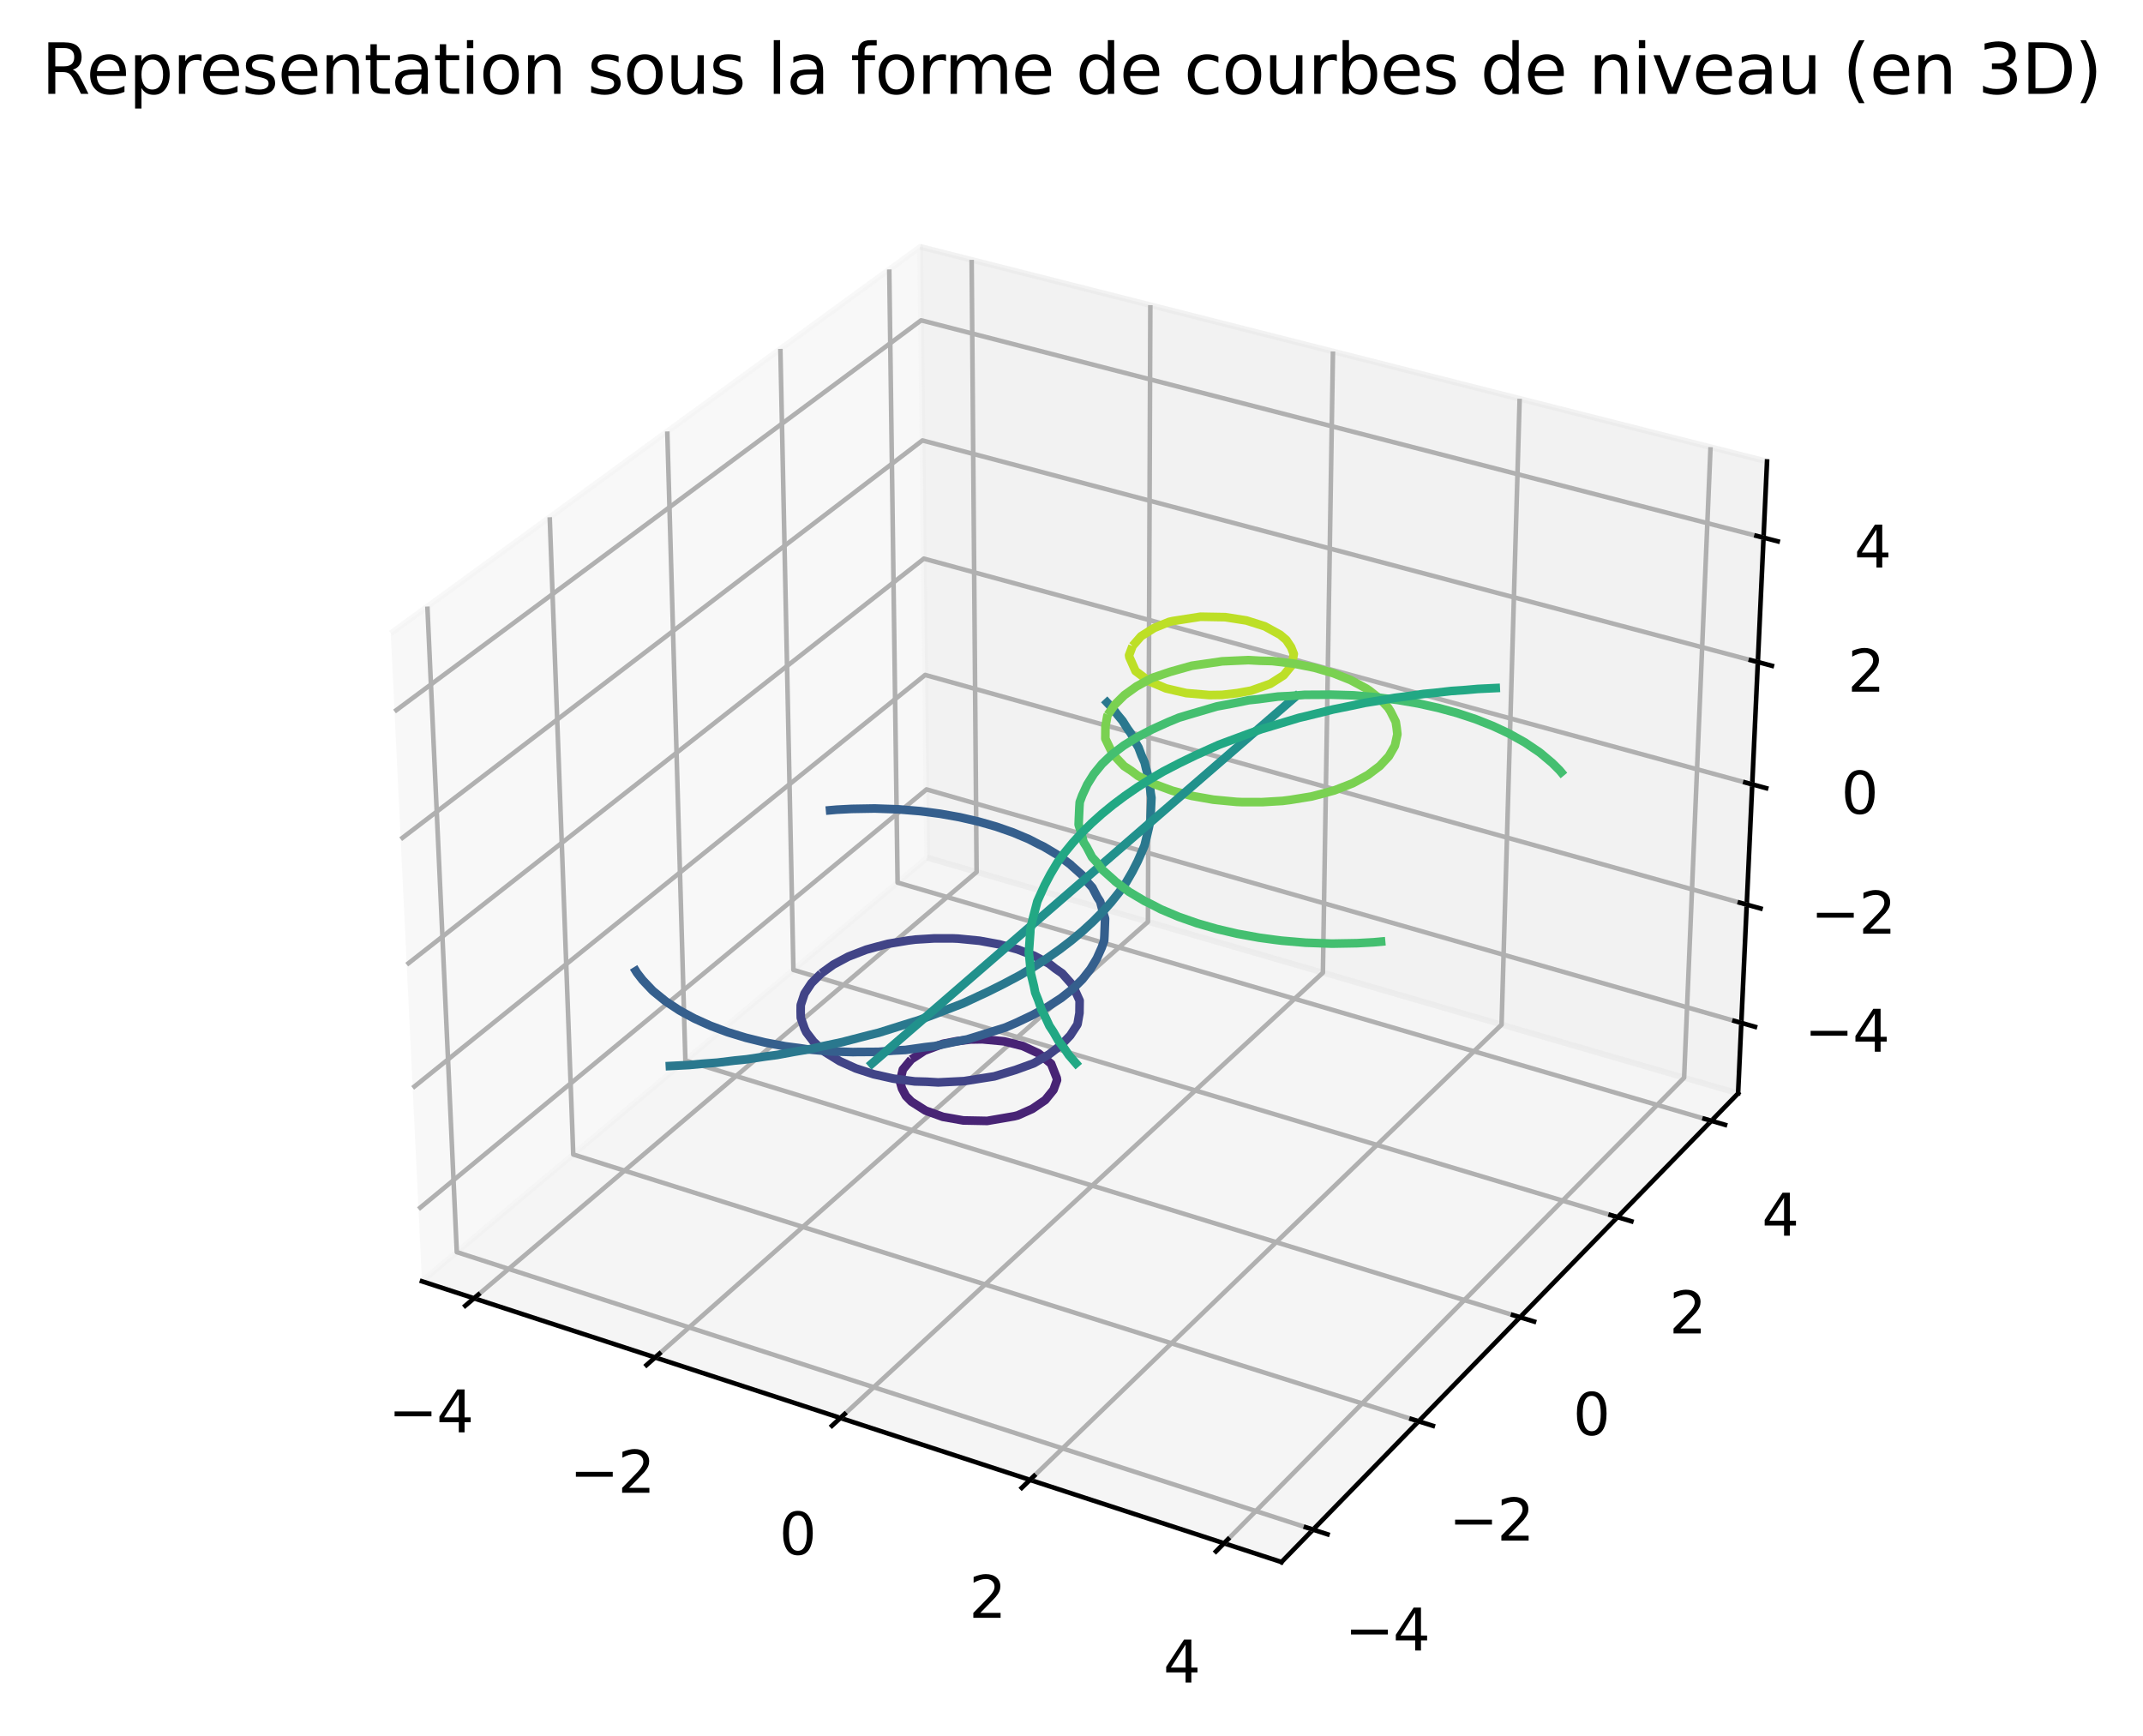 <?xml version="1.0" encoding="utf-8" standalone="no"?>
<!DOCTYPE svg PUBLIC "-//W3C//DTD SVG 1.1//EN"
  "http://www.w3.org/Graphics/SVG/1.1/DTD/svg11.dtd">
<svg xmlns:xlink="http://www.w3.org/1999/xlink" width="372.701pt" height="301.87pt" viewBox="0 0 372.701 301.87" xmlns="http://www.w3.org/2000/svg" version="1.1">
 <defs>
  <style type="text/css">*{stroke-linejoin: round; stroke-linecap: butt}</style>
 </defs>
 <g id="figure_1">
  <g id="patch_1">
   <path d="M 0 301.87 
L 372.701 301.87 
L 372.701 0 
L 0 0 
L 0 301.87 
z
" style="fill: none"/>
  </g>
  <g id="patch_2">
   <path d="M 53.295 288.43 
L 319.407 288.43 
L 319.407 22.318 
L 53.295 22.318 
L 53.295 288.43 
z
" style="fill: none"/>
  </g>
  <g id="pane3d_1">
   <g id="patch_3">
    <path d="M 73.388 222.815 
L 161.267 149.154 
L 160.045 42.92 
L 67.961 110.119 
" style="fill: #f2f2f2; opacity: 0.5; stroke: #f2f2f2; stroke-linejoin: miter"/>
   </g>
  </g>
  <g id="pane3d_2">
   <g id="patch_4">
    <path d="M 161.267 149.154 
L 302.281 190.141 
L 307.313 80.248 
L 160.045 42.92 
" style="fill: #e6e6e6; opacity: 0.5; stroke: #e6e6e6; stroke-linejoin: miter"/>
   </g>
  </g>
  <g id="pane3d_3">
   <g id="patch_5">
    <path d="M 73.388 222.815 
L 222.87 271.636 
L 302.281 190.141 
L 161.267 149.154 
" style="fill: #ececec; opacity: 0.5; stroke: #ececec; stroke-linejoin: miter"/>
   </g>
  </g>
  <g id="axis3d_1">
   <g id="line2d_1">
    <path d="M 73.388 222.815 
L 222.87 271.636 
" style="fill: none; stroke: #000000; stroke-width: 0.8; stroke-linecap: square"/>
   </g>
   <g id="Line3DCollection_1">
    <path d="M 82.441 225.772 
L 169.843 151.646 
L 168.984 45.186 
" style="fill: none; stroke: #b0b0b0; stroke-width: 0.8"/>
    <path d="M 113.938 236.059 
L 199.643 160.308 
L 200.061 53.063 
" style="fill: none; stroke: #b0b0b0; stroke-width: 0.8"/>
    <path d="M 146.159 246.582 
L 230.071 169.152 
L 231.823 61.114 
" style="fill: none; stroke: #b0b0b0; stroke-width: 0.8"/>
    <path d="M 179.129 257.351 
L 261.147 178.185 
L 264.291 69.343 
" style="fill: none; stroke: #b0b0b0; stroke-width: 0.8"/>
    <path d="M 212.877 268.372 
L 292.893 187.412 
L 297.489 77.758 
" style="fill: none; stroke: #b0b0b0; stroke-width: 0.8"/>
   </g>
   <g id="xtick_1">
    <g id="line2d_2">
     <path d="M 83.202 225.127 
L 80.916 227.066 
" style="fill: none; stroke: #000000; stroke-width: 0.8; stroke-linecap: square"/>
    </g>
    <g id="text_1">
     <!-- −4 -->
     <g transform="translate(67.541 249.081) scale(0.1 -0.1)">
      <defs>
       <path id="DejaVuSans-2212" d="M 678 2272 
L 4684 2272 
L 4684 1741 
L 678 1741 
L 678 2272 
z
" transform="scale(0.016)"/>
       <path id="DejaVuSans-34" d="M 2419 4116 
L 825 1625 
L 2419 1625 
L 2419 4116 
z
M 2253 4666 
L 3047 4666 
L 3047 1625 
L 3713 1625 
L 3713 1100 
L 3047 1100 
L 3047 0 
L 2419 0 
L 2419 1100 
L 313 1100 
L 313 1709 
L 2253 4666 
z
" transform="scale(0.016)"/>
      </defs>
      <use xlink:href="#DejaVuSans-2212"/>
      <use xlink:href="#DejaVuSans-34" x="83.789"/>
     </g>
    </g>
   </g>
   <g id="xtick_2">
    <g id="line2d_3">
     <path d="M 114.685 235.399 
L 112.44 237.382 
" style="fill: none; stroke: #000000; stroke-width: 0.8; stroke-linecap: square"/>
    </g>
    <g id="text_2">
     <!-- −2 -->
     <g transform="translate(99.07 259.586) scale(0.1 -0.1)">
      <defs>
       <path id="DejaVuSans-32" d="M 1228 531 
L 3431 531 
L 3431 0 
L 469 0 
L 469 531 
Q 828 903 1448 1529 
Q 2069 2156 2228 2338 
Q 2531 2678 2651 2914 
Q 2772 3150 2772 3378 
Q 2772 3750 2511 3984 
Q 2250 4219 1831 4219 
Q 1534 4219 1204 4116 
Q 875 4013 500 3803 
L 500 4441 
Q 881 4594 1212 4672 
Q 1544 4750 1819 4750 
Q 2544 4750 2975 4387 
Q 3406 4025 3406 3419 
Q 3406 3131 3298 2873 
Q 3191 2616 2906 2266 
Q 2828 2175 2409 1742 
Q 1991 1309 1228 531 
z
" transform="scale(0.016)"/>
      </defs>
      <use xlink:href="#DejaVuSans-2212"/>
      <use xlink:href="#DejaVuSans-32" x="83.789"/>
     </g>
    </g>
   </g>
   <g id="xtick_3">
    <g id="line2d_4">
     <path d="M 146.891 245.907 
L 144.691 247.936 
" style="fill: none; stroke: #000000; stroke-width: 0.8; stroke-linecap: square"/>
    </g>
    <g id="text_3">
     <!-- 0 -->
     <g transform="translate(135.517 270.333) scale(0.1 -0.1)">
      <defs>
       <path id="DejaVuSans-30" d="M 2034 4250 
Q 1547 4250 1301 3770 
Q 1056 3291 1056 2328 
Q 1056 1369 1301 889 
Q 1547 409 2034 409 
Q 2525 409 2770 889 
Q 3016 1369 3016 2328 
Q 3016 3291 2770 3770 
Q 2525 4250 2034 4250 
z
M 2034 4750 
Q 2819 4750 3233 4129 
Q 3647 3509 3647 2328 
Q 3647 1150 3233 529 
Q 2819 -91 2034 -91 
Q 1250 -91 836 529 
Q 422 1150 422 2328 
Q 422 3509 836 4129 
Q 1250 4750 2034 4750 
z
" transform="scale(0.016)"/>
      </defs>
      <use xlink:href="#DejaVuSans-30"/>
     </g>
    </g>
   </g>
   <g id="xtick_4">
    <g id="line2d_5">
     <path d="M 179.846 256.659 
L 177.694 258.736 
" style="fill: none; stroke: #000000; stroke-width: 0.8; stroke-linecap: square"/>
    </g>
    <g id="text_4">
     <!-- 2 -->
     <g transform="translate(168.527 281.332) scale(0.1 -0.1)">
      <use xlink:href="#DejaVuSans-32"/>
     </g>
    </g>
   </g>
   <g id="xtick_5">
    <g id="line2d_6">
     <path d="M 213.576 267.665 
L 211.475 269.791 
" style="fill: none; stroke: #000000; stroke-width: 0.8; stroke-linecap: square"/>
    </g>
    <g id="text_5">
     <!-- 4 -->
     <g transform="translate(202.318 292.59) scale(0.1 -0.1)">
      <use xlink:href="#DejaVuSans-34"/>
     </g>
    </g>
   </g>
  </g>
  <g id="axis3d_2">
   <g id="line2d_7">
    <path d="M 302.281 190.141 
L 222.87 271.636 
" style="fill: none; stroke: #000000; stroke-width: 0.8; stroke-linecap: square"/>
   </g>
   <g id="Line3DCollection_2">
    <path d="M 74.329 105.472 
L 79.444 217.74 
L 228.365 265.997 
" style="fill: none; stroke: #b0b0b0; stroke-width: 0.8"/>
    <path d="M 95.603 89.947 
L 99.698 200.762 
L 246.718 247.162 
" style="fill: none; stroke: #b0b0b0; stroke-width: 0.8"/>
    <path d="M 116.051 75.025 
L 119.199 184.416 
L 264.354 229.063 
" style="fill: none; stroke: #b0b0b0; stroke-width: 0.8"/>
    <path d="M 135.721 60.671 
L 137.988 168.666 
L 281.314 211.658 
" style="fill: none; stroke: #b0b0b0; stroke-width: 0.8"/>
    <path d="M 154.655 46.853 
L 156.105 153.481 
L 297.636 194.908 
" style="fill: none; stroke: #b0b0b0; stroke-width: 0.8"/>
   </g>
   <g id="xtick_6">
    <g id="line2d_8">
     <path d="M 227.11 265.591 
L 230.878 266.812 
" style="fill: none; stroke: #000000; stroke-width: 0.8; stroke-linecap: square"/>
    </g>
    <g id="text_6">
     <!-- −4 -->
     <g transform="translate(233.874 287.019) scale(0.1 -0.1)">
      <use xlink:href="#DejaVuSans-2212"/>
      <use xlink:href="#DejaVuSans-34" x="83.789"/>
     </g>
    </g>
   </g>
   <g id="xtick_7">
    <g id="line2d_9">
     <path d="M 245.48 246.771 
L 249.197 247.944 
" style="fill: none; stroke: #000000; stroke-width: 0.8; stroke-linecap: square"/>
    </g>
    <g id="text_7">
     <!-- −2 -->
     <g transform="translate(251.981 267.905) scale(0.1 -0.1)">
      <use xlink:href="#DejaVuSans-2212"/>
      <use xlink:href="#DejaVuSans-32" x="83.789"/>
     </g>
    </g>
   </g>
   <g id="xtick_8">
    <g id="line2d_10">
     <path d="M 263.133 228.688 
L 266.799 229.815 
" style="fill: none; stroke: #000000; stroke-width: 0.8; stroke-linecap: square"/>
    </g>
    <g id="text_8">
     <!-- 0 -->
     <g transform="translate(273.57 249.539) scale(0.1 -0.1)">
      <use xlink:href="#DejaVuSans-30"/>
     </g>
    </g>
   </g>
   <g id="xtick_9">
    <g id="line2d_11">
     <path d="M 280.11 211.297 
L 283.725 212.382 
" style="fill: none; stroke: #000000; stroke-width: 0.8; stroke-linecap: square"/>
    </g>
    <g id="text_9">
     <!-- 2 -->
     <g transform="translate(290.302 231.877) scale(0.1 -0.1)">
      <use xlink:href="#DejaVuSans-32"/>
     </g>
    </g>
   </g>
   <g id="xtick_10">
    <g id="line2d_12">
     <path d="M 296.447 194.56 
L 300.015 195.605 
" style="fill: none; stroke: #000000; stroke-width: 0.8; stroke-linecap: square"/>
    </g>
    <g id="text_10">
     <!-- 4 -->
     <g transform="translate(306.404 214.88) scale(0.1 -0.1)">
      <use xlink:href="#DejaVuSans-34"/>
     </g>
    </g>
   </g>
  </g>
  <g id="axis3d_3">
   <g id="line2d_13">
    <path d="M 302.281 190.141 
L 307.313 80.248 
" style="fill: none; stroke: #000000; stroke-width: 0.8; stroke-linecap: square"/>
   </g>
   <g id="Line3DCollection_3">
    <path d="M 302.843 177.879 
L 161.13 137.278 
L 72.783 210.259 
" style="fill: none; stroke: #b0b0b0; stroke-width: 0.8"/>
    <path d="M 303.784 157.312 
L 160.901 117.371 
L 71.769 189.188 
" style="fill: none; stroke: #b0b0b0; stroke-width: 0.8"/>
    <path d="M 304.742 136.398 
L 160.669 97.145 
L 70.736 167.749 
" style="fill: none; stroke: #b0b0b0; stroke-width: 0.8"/>
    <path d="M 305.716 115.13 
L 160.432 76.592 
L 69.685 145.932 
" style="fill: none; stroke: #b0b0b0; stroke-width: 0.8"/>
    <path d="M 306.707 93.498 
L 160.192 55.705 
L 68.616 123.727 
" style="fill: none; stroke: #b0b0b0; stroke-width: 0.8"/>
   </g>
   <g id="xtick_11">
    <g id="line2d_14">
     <path d="M 301.653 177.538 
L 305.225 178.561 
" style="fill: none; stroke: #000000; stroke-width: 0.8; stroke-linecap: square"/>
    </g>
    <g id="text_11">
     <!-- −4 -->
     <g transform="translate(313.809 182.896) scale(0.1 -0.1)">
      <use xlink:href="#DejaVuSans-2212"/>
      <use xlink:href="#DejaVuSans-34" x="83.789"/>
     </g>
    </g>
   </g>
   <g id="xtick_12">
    <g id="line2d_15">
     <path d="M 302.584 156.976 
L 306.187 157.983 
" style="fill: none; stroke: #000000; stroke-width: 0.8; stroke-linecap: square"/>
    </g>
    <g id="text_12">
     <!-- −2 -->
     <g transform="translate(314.901 162.37) scale(0.1 -0.1)">
      <use xlink:href="#DejaVuSans-2212"/>
      <use xlink:href="#DejaVuSans-32" x="83.789"/>
     </g>
    </g>
   </g>
   <g id="xtick_13">
    <g id="line2d_16">
     <path d="M 303.532 136.069 
L 307.166 137.059 
" style="fill: none; stroke: #000000; stroke-width: 0.8; stroke-linecap: square"/>
    </g>
    <g id="text_13">
     <!-- 0 -->
     <g transform="translate(320.2 141.5) scale(0.1 -0.1)">
      <use xlink:href="#DejaVuSans-30"/>
     </g>
    </g>
   </g>
   <g id="xtick_14">
    <g id="line2d_17">
     <path d="M 304.495 114.806 
L 308.161 115.779 
" style="fill: none; stroke: #000000; stroke-width: 0.8; stroke-linecap: square"/>
    </g>
    <g id="text_14">
     <!-- 2 -->
     <g transform="translate(321.329 120.276) scale(0.1 -0.1)">
      <use xlink:href="#DejaVuSans-32"/>
     </g>
    </g>
   </g>
   <g id="xtick_15">
    <g id="line2d_18">
     <path d="M 305.475 93.18 
L 309.173 94.134 
" style="fill: none; stroke: #000000; stroke-width: 0.8; stroke-linecap: square"/>
    </g>
    <g id="text_15">
     <!-- 4 -->
     <g transform="translate(322.477 98.69) scale(0.1 -0.1)">
      <use xlink:href="#DejaVuSans-34"/>
     </g>
    </g>
   </g>
  </g>
  <g id="axes_1">
   <g id="Line3DCollection_4"/>
   <g id="text_16">
    <!-- Representation sous la forme de courbes de niveau (en 3D) -->
    <g transform="translate(7.2 16.318) scale(0.12 -0.12)">
     <defs>
      <path id="DejaVuSans-52" d="M 2841 2188 
Q 3044 2119 3236 1894 
Q 3428 1669 3622 1275 
L 4263 0 
L 3584 0 
L 2988 1197 
Q 2756 1666 2539 1819 
Q 2322 1972 1947 1972 
L 1259 1972 
L 1259 0 
L 628 0 
L 628 4666 
L 2053 4666 
Q 2853 4666 3247 4331 
Q 3641 3997 3641 3322 
Q 3641 2881 3436 2590 
Q 3231 2300 2841 2188 
z
M 1259 4147 
L 1259 2491 
L 2053 2491 
Q 2509 2491 2742 2702 
Q 2975 2913 2975 3322 
Q 2975 3731 2742 3939 
Q 2509 4147 2053 4147 
L 1259 4147 
z
" transform="scale(0.016)"/>
      <path id="DejaVuSans-65" d="M 3597 1894 
L 3597 1613 
L 953 1613 
Q 991 1019 1311 708 
Q 1631 397 2203 397 
Q 2534 397 2845 478 
Q 3156 559 3463 722 
L 3463 178 
Q 3153 47 2828 -22 
Q 2503 -91 2169 -91 
Q 1331 -91 842 396 
Q 353 884 353 1716 
Q 353 2575 817 3079 
Q 1281 3584 2069 3584 
Q 2775 3584 3186 3129 
Q 3597 2675 3597 1894 
z
M 3022 2063 
Q 3016 2534 2758 2815 
Q 2500 3097 2075 3097 
Q 1594 3097 1305 2825 
Q 1016 2553 972 2059 
L 3022 2063 
z
" transform="scale(0.016)"/>
      <path id="DejaVuSans-70" d="M 1159 525 
L 1159 -1331 
L 581 -1331 
L 581 3500 
L 1159 3500 
L 1159 2969 
Q 1341 3281 1617 3432 
Q 1894 3584 2278 3584 
Q 2916 3584 3314 3078 
Q 3713 2572 3713 1747 
Q 3713 922 3314 415 
Q 2916 -91 2278 -91 
Q 1894 -91 1617 61 
Q 1341 213 1159 525 
z
M 3116 1747 
Q 3116 2381 2855 2742 
Q 2594 3103 2138 3103 
Q 1681 3103 1420 2742 
Q 1159 2381 1159 1747 
Q 1159 1113 1420 752 
Q 1681 391 2138 391 
Q 2594 391 2855 752 
Q 3116 1113 3116 1747 
z
" transform="scale(0.016)"/>
      <path id="DejaVuSans-72" d="M 2631 2963 
Q 2534 3019 2420 3045 
Q 2306 3072 2169 3072 
Q 1681 3072 1420 2755 
Q 1159 2438 1159 1844 
L 1159 0 
L 581 0 
L 581 3500 
L 1159 3500 
L 1159 2956 
Q 1341 3275 1631 3429 
Q 1922 3584 2338 3584 
Q 2397 3584 2469 3576 
Q 2541 3569 2628 3553 
L 2631 2963 
z
" transform="scale(0.016)"/>
      <path id="DejaVuSans-73" d="M 2834 3397 
L 2834 2853 
Q 2591 2978 2328 3040 
Q 2066 3103 1784 3103 
Q 1356 3103 1142 2972 
Q 928 2841 928 2578 
Q 928 2378 1081 2264 
Q 1234 2150 1697 2047 
L 1894 2003 
Q 2506 1872 2764 1633 
Q 3022 1394 3022 966 
Q 3022 478 2636 193 
Q 2250 -91 1575 -91 
Q 1294 -91 989 -36 
Q 684 19 347 128 
L 347 722 
Q 666 556 975 473 
Q 1284 391 1588 391 
Q 1994 391 2212 530 
Q 2431 669 2431 922 
Q 2431 1156 2273 1281 
Q 2116 1406 1581 1522 
L 1381 1569 
Q 847 1681 609 1914 
Q 372 2147 372 2553 
Q 372 3047 722 3315 
Q 1072 3584 1716 3584 
Q 2034 3584 2315 3537 
Q 2597 3491 2834 3397 
z
" transform="scale(0.016)"/>
      <path id="DejaVuSans-6e" d="M 3513 2113 
L 3513 0 
L 2938 0 
L 2938 2094 
Q 2938 2591 2744 2837 
Q 2550 3084 2163 3084 
Q 1697 3084 1428 2787 
Q 1159 2491 1159 1978 
L 1159 0 
L 581 0 
L 581 3500 
L 1159 3500 
L 1159 2956 
Q 1366 3272 1645 3428 
Q 1925 3584 2291 3584 
Q 2894 3584 3203 3211 
Q 3513 2838 3513 2113 
z
" transform="scale(0.016)"/>
      <path id="DejaVuSans-74" d="M 1172 4494 
L 1172 3500 
L 2356 3500 
L 2356 3053 
L 1172 3053 
L 1172 1153 
Q 1172 725 1289 603 
Q 1406 481 1766 481 
L 2356 481 
L 2356 0 
L 1766 0 
Q 1100 0 847 248 
Q 594 497 594 1153 
L 594 3053 
L 172 3053 
L 172 3500 
L 594 3500 
L 594 4494 
L 1172 4494 
z
" transform="scale(0.016)"/>
      <path id="DejaVuSans-61" d="M 2194 1759 
Q 1497 1759 1228 1600 
Q 959 1441 959 1056 
Q 959 750 1161 570 
Q 1363 391 1709 391 
Q 2188 391 2477 730 
Q 2766 1069 2766 1631 
L 2766 1759 
L 2194 1759 
z
M 3341 1997 
L 3341 0 
L 2766 0 
L 2766 531 
Q 2569 213 2275 61 
Q 1981 -91 1556 -91 
Q 1019 -91 701 211 
Q 384 513 384 1019 
Q 384 1609 779 1909 
Q 1175 2209 1959 2209 
L 2766 2209 
L 2766 2266 
Q 2766 2663 2505 2880 
Q 2244 3097 1772 3097 
Q 1472 3097 1187 3025 
Q 903 2953 641 2809 
L 641 3341 
Q 956 3463 1253 3523 
Q 1550 3584 1831 3584 
Q 2591 3584 2966 3190 
Q 3341 2797 3341 1997 
z
" transform="scale(0.016)"/>
      <path id="DejaVuSans-69" d="M 603 3500 
L 1178 3500 
L 1178 0 
L 603 0 
L 603 3500 
z
M 603 4863 
L 1178 4863 
L 1178 4134 
L 603 4134 
L 603 4863 
z
" transform="scale(0.016)"/>
      <path id="DejaVuSans-6f" d="M 1959 3097 
Q 1497 3097 1228 2736 
Q 959 2375 959 1747 
Q 959 1119 1226 758 
Q 1494 397 1959 397 
Q 2419 397 2687 759 
Q 2956 1122 2956 1747 
Q 2956 2369 2687 2733 
Q 2419 3097 1959 3097 
z
M 1959 3584 
Q 2709 3584 3137 3096 
Q 3566 2609 3566 1747 
Q 3566 888 3137 398 
Q 2709 -91 1959 -91 
Q 1206 -91 779 398 
Q 353 888 353 1747 
Q 353 2609 779 3096 
Q 1206 3584 1959 3584 
z
" transform="scale(0.016)"/>
      <path id="DejaVuSans-20" transform="scale(0.016)"/>
      <path id="DejaVuSans-75" d="M 544 1381 
L 544 3500 
L 1119 3500 
L 1119 1403 
Q 1119 906 1312 657 
Q 1506 409 1894 409 
Q 2359 409 2629 706 
Q 2900 1003 2900 1516 
L 2900 3500 
L 3475 3500 
L 3475 0 
L 2900 0 
L 2900 538 
Q 2691 219 2414 64 
Q 2138 -91 1772 -91 
Q 1169 -91 856 284 
Q 544 659 544 1381 
z
M 1991 3584 
L 1991 3584 
z
" transform="scale(0.016)"/>
      <path id="DejaVuSans-6c" d="M 603 4863 
L 1178 4863 
L 1178 0 
L 603 0 
L 603 4863 
z
" transform="scale(0.016)"/>
      <path id="DejaVuSans-66" d="M 2375 4863 
L 2375 4384 
L 1825 4384 
Q 1516 4384 1395 4259 
Q 1275 4134 1275 3809 
L 1275 3500 
L 2222 3500 
L 2222 3053 
L 1275 3053 
L 1275 0 
L 697 0 
L 697 3053 
L 147 3053 
L 147 3500 
L 697 3500 
L 697 3744 
Q 697 4328 969 4595 
Q 1241 4863 1831 4863 
L 2375 4863 
z
" transform="scale(0.016)"/>
      <path id="DejaVuSans-6d" d="M 3328 2828 
Q 3544 3216 3844 3400 
Q 4144 3584 4550 3584 
Q 5097 3584 5394 3201 
Q 5691 2819 5691 2113 
L 5691 0 
L 5113 0 
L 5113 2094 
Q 5113 2597 4934 2840 
Q 4756 3084 4391 3084 
Q 3944 3084 3684 2787 
Q 3425 2491 3425 1978 
L 3425 0 
L 2847 0 
L 2847 2094 
Q 2847 2600 2669 2842 
Q 2491 3084 2119 3084 
Q 1678 3084 1418 2786 
Q 1159 2488 1159 1978 
L 1159 0 
L 581 0 
L 581 3500 
L 1159 3500 
L 1159 2956 
Q 1356 3278 1631 3431 
Q 1906 3584 2284 3584 
Q 2666 3584 2933 3390 
Q 3200 3197 3328 2828 
z
" transform="scale(0.016)"/>
      <path id="DejaVuSans-64" d="M 2906 2969 
L 2906 4863 
L 3481 4863 
L 3481 0 
L 2906 0 
L 2906 525 
Q 2725 213 2448 61 
Q 2172 -91 1784 -91 
Q 1150 -91 751 415 
Q 353 922 353 1747 
Q 353 2572 751 3078 
Q 1150 3584 1784 3584 
Q 2172 3584 2448 3432 
Q 2725 3281 2906 2969 
z
M 947 1747 
Q 947 1113 1208 752 
Q 1469 391 1925 391 
Q 2381 391 2643 752 
Q 2906 1113 2906 1747 
Q 2906 2381 2643 2742 
Q 2381 3103 1925 3103 
Q 1469 3103 1208 2742 
Q 947 2381 947 1747 
z
" transform="scale(0.016)"/>
      <path id="DejaVuSans-63" d="M 3122 3366 
L 3122 2828 
Q 2878 2963 2633 3030 
Q 2388 3097 2138 3097 
Q 1578 3097 1268 2742 
Q 959 2388 959 1747 
Q 959 1106 1268 751 
Q 1578 397 2138 397 
Q 2388 397 2633 464 
Q 2878 531 3122 666 
L 3122 134 
Q 2881 22 2623 -34 
Q 2366 -91 2075 -91 
Q 1284 -91 818 406 
Q 353 903 353 1747 
Q 353 2603 823 3093 
Q 1294 3584 2113 3584 
Q 2378 3584 2631 3529 
Q 2884 3475 3122 3366 
z
" transform="scale(0.016)"/>
      <path id="DejaVuSans-62" d="M 3116 1747 
Q 3116 2381 2855 2742 
Q 2594 3103 2138 3103 
Q 1681 3103 1420 2742 
Q 1159 2381 1159 1747 
Q 1159 1113 1420 752 
Q 1681 391 2138 391 
Q 2594 391 2855 752 
Q 3116 1113 3116 1747 
z
M 1159 2969 
Q 1341 3281 1617 3432 
Q 1894 3584 2278 3584 
Q 2916 3584 3314 3078 
Q 3713 2572 3713 1747 
Q 3713 922 3314 415 
Q 2916 -91 2278 -91 
Q 1894 -91 1617 61 
Q 1341 213 1159 525 
L 1159 0 
L 581 0 
L 581 4863 
L 1159 4863 
L 1159 2969 
z
" transform="scale(0.016)"/>
      <path id="DejaVuSans-76" d="M 191 3500 
L 800 3500 
L 1894 563 
L 2988 3500 
L 3597 3500 
L 2284 0 
L 1503 0 
L 191 3500 
z
" transform="scale(0.016)"/>
      <path id="DejaVuSans-28" d="M 1984 4856 
Q 1566 4138 1362 3434 
Q 1159 2731 1159 2009 
Q 1159 1288 1364 580 
Q 1569 -128 1984 -844 
L 1484 -844 
Q 1016 -109 783 600 
Q 550 1309 550 2009 
Q 550 2706 781 3412 
Q 1013 4119 1484 4856 
L 1984 4856 
z
" transform="scale(0.016)"/>
      <path id="DejaVuSans-33" d="M 2597 2516 
Q 3050 2419 3304 2112 
Q 3559 1806 3559 1356 
Q 3559 666 3084 287 
Q 2609 -91 1734 -91 
Q 1441 -91 1130 -33 
Q 819 25 488 141 
L 488 750 
Q 750 597 1062 519 
Q 1375 441 1716 441 
Q 2309 441 2620 675 
Q 2931 909 2931 1356 
Q 2931 1769 2642 2001 
Q 2353 2234 1838 2234 
L 1294 2234 
L 1294 2753 
L 1863 2753 
Q 2328 2753 2575 2939 
Q 2822 3125 2822 3475 
Q 2822 3834 2567 4026 
Q 2313 4219 1838 4219 
Q 1578 4219 1281 4162 
Q 984 4106 628 3988 
L 628 4550 
Q 988 4650 1302 4700 
Q 1616 4750 1894 4750 
Q 2613 4750 3031 4423 
Q 3450 4097 3450 3541 
Q 3450 3153 3228 2886 
Q 3006 2619 2597 2516 
z
" transform="scale(0.016)"/>
      <path id="DejaVuSans-44" d="M 1259 4147 
L 1259 519 
L 2022 519 
Q 2988 519 3436 956 
Q 3884 1394 3884 2338 
Q 3884 3275 3436 3711 
Q 2988 4147 2022 4147 
L 1259 4147 
z
M 628 4666 
L 1925 4666 
Q 3281 4666 3915 4102 
Q 4550 3538 4550 2338 
Q 4550 1131 3912 565 
Q 3275 0 1925 0 
L 628 0 
L 628 4666 
z
" transform="scale(0.016)"/>
      <path id="DejaVuSans-29" d="M 513 4856 
L 1013 4856 
Q 1481 4119 1714 3412 
Q 1947 2706 1947 2009 
Q 1947 1309 1714 600 
Q 1481 -109 1013 -844 
L 513 -844 
Q 928 -128 1133 580 
Q 1338 1288 1338 2009 
Q 1338 2731 1133 3434 
Q 928 4138 513 4856 
z
" transform="scale(0.016)"/>
     </defs>
     <use xlink:href="#DejaVuSans-52"/>
     <use xlink:href="#DejaVuSans-65" x="64.982"/>
     <use xlink:href="#DejaVuSans-70" x="126.506"/>
     <use xlink:href="#DejaVuSans-72" x="189.982"/>
     <use xlink:href="#DejaVuSans-65" x="228.846"/>
     <use xlink:href="#DejaVuSans-73" x="290.369"/>
     <use xlink:href="#DejaVuSans-65" x="342.469"/>
     <use xlink:href="#DejaVuSans-6e" x="403.992"/>
     <use xlink:href="#DejaVuSans-74" x="467.371"/>
     <use xlink:href="#DejaVuSans-61" x="506.58"/>
     <use xlink:href="#DejaVuSans-74" x="567.859"/>
     <use xlink:href="#DejaVuSans-69" x="607.068"/>
     <use xlink:href="#DejaVuSans-6f" x="634.852"/>
     <use xlink:href="#DejaVuSans-6e" x="696.033"/>
     <use xlink:href="#DejaVuSans-20" x="759.412"/>
     <use xlink:href="#DejaVuSans-73" x="791.199"/>
     <use xlink:href="#DejaVuSans-6f" x="843.299"/>
     <use xlink:href="#DejaVuSans-75" x="904.48"/>
     <use xlink:href="#DejaVuSans-73" x="967.859"/>
     <use xlink:href="#DejaVuSans-20" x="1019.959"/>
     <use xlink:href="#DejaVuSans-6c" x="1051.746"/>
     <use xlink:href="#DejaVuSans-61" x="1079.529"/>
     <use xlink:href="#DejaVuSans-20" x="1140.809"/>
     <use xlink:href="#DejaVuSans-66" x="1172.596"/>
     <use xlink:href="#DejaVuSans-6f" x="1207.801"/>
     <use xlink:href="#DejaVuSans-72" x="1268.982"/>
     <use xlink:href="#DejaVuSans-6d" x="1308.346"/>
     <use xlink:href="#DejaVuSans-65" x="1405.758"/>
     <use xlink:href="#DejaVuSans-20" x="1467.281"/>
     <use xlink:href="#DejaVuSans-64" x="1499.068"/>
     <use xlink:href="#DejaVuSans-65" x="1562.545"/>
     <use xlink:href="#DejaVuSans-20" x="1624.068"/>
     <use xlink:href="#DejaVuSans-63" x="1655.855"/>
     <use xlink:href="#DejaVuSans-6f" x="1710.836"/>
     <use xlink:href="#DejaVuSans-75" x="1772.018"/>
     <use xlink:href="#DejaVuSans-72" x="1835.396"/>
     <use xlink:href="#DejaVuSans-62" x="1876.51"/>
     <use xlink:href="#DejaVuSans-65" x="1939.986"/>
     <use xlink:href="#DejaVuSans-73" x="2001.51"/>
     <use xlink:href="#DejaVuSans-20" x="2053.609"/>
     <use xlink:href="#DejaVuSans-64" x="2085.396"/>
     <use xlink:href="#DejaVuSans-65" x="2148.873"/>
     <use xlink:href="#DejaVuSans-20" x="2210.396"/>
     <use xlink:href="#DejaVuSans-6e" x="2242.184"/>
     <use xlink:href="#DejaVuSans-69" x="2305.562"/>
     <use xlink:href="#DejaVuSans-76" x="2333.346"/>
     <use xlink:href="#DejaVuSans-65" x="2392.525"/>
     <use xlink:href="#DejaVuSans-61" x="2454.049"/>
     <use xlink:href="#DejaVuSans-75" x="2515.328"/>
     <use xlink:href="#DejaVuSans-20" x="2578.707"/>
     <use xlink:href="#DejaVuSans-28" x="2610.494"/>
     <use xlink:href="#DejaVuSans-65" x="2649.508"/>
     <use xlink:href="#DejaVuSans-6e" x="2711.031"/>
     <use xlink:href="#DejaVuSans-20" x="2774.41"/>
     <use xlink:href="#DejaVuSans-33" x="2806.197"/>
     <use xlink:href="#DejaVuSans-44" x="2869.82"/>
     <use xlink:href="#DejaVuSans-29" x="2946.822"/>
    </g>
   </g>
   <g id="Line3DCollection_5">
    <path d="M 174.195 199.213 
L 174.195 199.213 
L 174.195 199.213 
L 174.195 199.213 
L 174.195 199.213 
" clip-path="url(#p01f5f77d31)" style="fill: none; stroke: #440154; stroke-width: 1.5"/>
   </g>
   <g id="Line3DCollection_6">
    <path d="M 158.483 184.227 
L 158.483 184.227 
L 157.02 185.991 
L 156.518 188.058 
L 156.875 189.305 
L 157.565 190.608 
L 158.516 191.571 
L 160.976 193.134 
L 163.99 194.219 
L 167.534 194.842 
L 171.688 194.924 
L 171.688 194.924 
L 176.388 194.115 
L 177.013 193.957 
L 179.532 192.836 
L 181.786 191.294 
L 183.227 189.514 
L 183.833 187.833 
L 183.785 187.476 
L 182.805 184.986 
L 182.805 184.986 
L 180.635 183.18 
L 177.883 181.906 
L 174.629 181.085 
L 170.848 180.734 
L 168.787 180.767 
L 166.278 181.077 
L 164.014 181.511 
L 160.772 182.721 
L 158.483 184.227 
L 158.483 184.227 
" clip-path="url(#p01f5f77d31)" style="fill: none; stroke: #482475; stroke-width: 1.5"/>
   </g>
   <g id="Line3DCollection_7">
    <path d="M 142.813 169.28 
L 142.813 169.28 
L 141.13 170.955 
L 139.917 172.779 
L 139.261 174.782 
L 139.246 175.845 
L 139.271 176.996 
L 139.924 178.857 
L 140.239 179.513 
L 141.486 181.14 
L 143.046 182.602 
L 143.56 183.004 
L 146.038 184.536 
L 148.842 185.798 
L 151.951 186.808 
L 155.355 187.568 
L 159.079 188.055 
L 161.152 188.113 
L 163.161 188.232 
L 167.699 188.006 
L 168.03 187.949 
L 172.911 187.181 
L 172.911 187.181 
L 176.61 186.061 
L 179.71 184.935 
L 179.923 184.83 
L 182.432 183.363 
L 184.507 181.774 
L 186.136 180.06 
L 187.333 178.226 
L 187.402 178.081 
L 187.736 176.165 
L 187.765 174.004 
L 187.765 174.004 
L 186.635 171.51 
L 186.567 171.34 
L 184.725 169.267 
L 183.554 168.454 
L 182.454 167.587 
L 179.854 166.208 
L 176.962 165.094 
L 173.802 164.222 
L 170.367 163.594 
L 166.633 163.228 
L 165.717 163.189 
L 162.523 163.185 
L 159.189 163.39 
L 157.93 163.553 
L 154.459 164.124 
L 152.481 164.643 
L 150.666 165.141 
L 147.526 166.358 
L 144.936 167.746 
L 142.813 169.28 
L 142.813 169.28 
" clip-path="url(#p01f5f77d31)" style="fill: none; stroke: #414487; stroke-width: 1.5"/>
   </g>
   <g id="Line3DCollection_8">
    <path d="M 110.198 168.221 
L 110.779 169.167 
L 111.756 170.428 
L 113.456 172.222 
L 113.636 172.389 
L 115.789 174.14 
L 118.178 175.711 
L 118.988 176.163 
L 120.774 177.122 
L 123.566 178.382 
L 126.545 179.494 
L 129.708 180.462 
L 133.052 181.284 
L 136.586 181.951 
L 139.02 182.266 
L 140.312 182.461 
L 144.217 182.822 
L 148.386 182.957 
L 148.738 182.943 
L 152.761 182.917 
L 155.407 182.692 
L 157.469 182.586 
L 160.928 182.096 
L 162.567 181.913 
L 165.632 181.257 
L 168.224 180.743 
L 169.796 180.259 
L 173.462 179.118 
L 174.91 178.657 
L 176.737 177.865 
L 179.615 176.501 
L 182.231 175.065 
L 184.562 173.553 
L 186.581 171.955 
L 188.275 170.271 
L 189.66 168.503 
L 190.765 166.663 
L 191.614 164.757 
L 192.028 163.59 
L 192.077 162.748 
L 192.161 160.638 
L 192.189 159.741 
L 191.766 158.4 
L 191.349 156.799 
L 190.853 156.023 
L 189.979 154.344 
L 189.156 153.431 
L 188.247 152.222 
L 186.358 150.534 
L 186.212 150.381 
L 183.997 148.71 
L 181.548 147.253 
L 180.616 146.804 
L 178.947 145.937 
L 176.182 144.771 
L 173.256 143.751 
L 170.177 142.868 
L 166.943 142.122 
L 163.549 141.515 
L 161.12 141.192 
L 159.988 141.052 
L 156.248 140.741 
L 152.301 140.602 
L 151.936 140.599 
L 148.108 140.666 
L 145.509 140.802 
L 143.622 140.968 
" clip-path="url(#p01f5f77d31)" style="fill: none; stroke: #355f8d; stroke-width: 1.5"/>
   </g>
   <g id="Line3DCollection_9">
    <path d="M 115.758 185.418 
L 119.834 185.206 
L 122.033 184.997 
L 124.734 184.796 
L 127.804 184.423 
L 129.823 184.221 
L 133.141 183.72 
L 135.124 183.461 
L 138.108 182.909 
L 140.678 182.478 
L 142.767 182.007 
L 146.565 181.2 
L 147.173 181.034 
L 151.276 179.975 
L 152.823 179.593 
L 155.167 178.857 
L 158.876 177.69 
L 159.684 177.448 
L 162.344 176.457 
L 165.657 175.185 
L 167.461 174.489 
L 168.804 173.869 
L 171.743 172.498 
L 174.555 171.097 
L 177.243 169.667 
L 177.493 169.533 
L 179.73 168.184 
L 182.071 166.667 
L 184.275 165.117 
L 186.342 163.535 
L 188.272 161.921 
L 190.067 160.275 
L 191.726 158.599 
L 193.25 156.893 
L 194.64 155.156 
L 195.79 153.557 
L 195.889 153.387 
L 196.942 151.571 
L 197.879 149.731 
L 198.697 147.866 
L 199.057 147.022 
L 199.316 145.954 
L 199.78 144.007 
L 200.1 142.468 
L 200.101 142.029 
L 200.196 139.998 
L 200.254 138.722 
L 200.125 137.929 
L 199.86 135.816 
L 199.835 135.5 
L 199.314 133.634 
L 199.07 132.602 
L 198.536 131.398 
L 198.002 129.986 
L 197.478 129.095 
L 196.709 127.583 
L 196.082 126.709 
L 195.232 125.357 
L 194.288 124.223 
L 193.594 123.285 
L 192.032 121.622 
" clip-path="url(#p01f5f77d31)" style="fill: none; stroke: #2a788e; stroke-width: 1.5"/>
   </g>
   <g id="Line3DCollection_10">
    <path d="M 196.97 112.334 
L 198.441 110.646 
L 200.748 109.195 
L 203.326 108.147 
L 203.967 108 
L 208.791 107.247 
L 208.791 107.247 
L 213.083 107.323 
L 216.781 107.903 
L 219.973 108.916 
L 222.641 110.385 
L 223.707 111.295 
L 224.532 112.533 
L 225.008 113.726 
L 224.651 115.717 
L 223.249 117.433 
L 220.938 118.909 
L 217.574 120.102 
L 215.188 120.532 
L 212.529 120.839 
L 210.331 120.872 
L 206.282 120.524 
L 202.787 119.712 
L 199.827 118.458 
L 197.492 116.693 
L 197.492 116.693 
L 196.419 114.284 
L 196.363 113.941 
L 196.97 112.334 
" clip-path="url(#p01f5f77d31)" style="fill: none; stroke: #bddf26; stroke-width: 1.5"/>
   </g>
   <g id="Line3DCollection_11">
    <path d="M 192.661 124.307 
L 193.888 122.529 
L 195.55 120.882 
L 197.658 119.367 
L 200.197 117.979 
L 200.412 117.879 
L 203.546 116.821 
L 207.272 115.772 
L 207.272 115.772 
L 212.197 115.057 
L 212.53 115.004 
L 217.122 114.794 
L 219.169 114.905 
L 221.276 114.958 
L 225.096 115.411 
L 228.623 116.121 
L 231.886 117.067 
L 234.88 118.256 
L 237.586 119.709 
L 238.16 120.091 
L 239.936 121.49 
L 241.42 123.058 
L 241.827 123.693 
L 242.737 125.507 
L 242.909 126.637 
L 243.028 127.687 
L 242.595 129.678 
L 241.545 131.509 
L 239.969 133.204 
L 237.894 134.769 
L 235.289 136.194 
L 232.059 137.452 
L 230.161 137.969 
L 228.087 138.509 
L 224.405 139.105 
L 223.064 139.276 
L 219.488 139.49 
L 216.048 139.485 
L 215.059 139.445 
L 211.017 139.062 
L 207.294 138.407 
L 203.869 137.5 
L 200.739 136.349 
L 197.932 134.931 
L 196.745 134.045 
L 195.489 133.217 
L 193.515 131.121 
L 193.442 130.949 
L 192.236 128.458 
L 192.236 128.458 
L 192.255 126.323 
L 192.59 124.448 
L 192.661 124.307 
" clip-path="url(#p01f5f77d31)" style="fill: none; stroke: #7ad151; stroke-width: 1.5"/>
   </g>
   <g id="Line3DCollection_12">
    <path d="M 151.07 185.446 
L 153.088 183.698 
L 155.099 181.957 
L 157.101 180.223 
L 159.095 178.496 
L 161.082 176.776 
L 163.06 175.063 
L 165.03 173.356 
L 166.993 171.657 
L 168.948 169.964 
L 170.895 168.278 
L 172.834 166.598 
L 174.765 164.926 
L 176.689 163.259 
L 178.606 161.6 
L 180.514 159.947 
L 182.416 158.3 
L 184.309 156.66 
L 186.196 155.026 
L 188.075 153.399 
L 189.947 151.778 
L 191.811 150.163 
L 193.668 148.555 
L 195.518 146.953 
L 197.361 145.357 
L 199.197 143.767 
L 201.026 142.183 
L 202.848 140.606 
L 204.662 139.034 
L 206.47 137.468 
L 208.271 135.909 
L 210.065 134.355 
L 211.852 132.808 
L 213.632 131.266 
L 215.406 129.73 
L 217.173 128.2 
L 218.933 126.675 
L 220.687 125.157 
L 222.434 123.644 
L 224.174 122.136 
L 225.908 120.635 
" clip-path="url(#p01f5f77d31)" style="fill: none; stroke: #21918c; stroke-width: 1.5"/>
   </g>
   <g id="Line3DCollection_13">
    <path d="M 240.935 163.676 
L 238.879 163.864 
L 236.033 164.018 
L 231.824 164.094 
L 231.422 164.09 
L 227.06 163.933 
L 222.914 163.581 
L 221.657 163.424 
L 218.961 163.058 
L 215.192 162.375 
L 211.602 161.537 
L 208.188 160.551 
L 204.951 159.416 
L 201.902 158.126 
L 200.066 157.172 
L 199.045 156.68 
L 196.368 155.089 
L 193.961 153.279 
L 193.802 153.115 
L 191.765 151.303 
L 190.79 150.015 
L 189.912 149.048 
L 188.986 147.28 
L 188.463 146.467 
L 188.03 144.801 
L 187.592 143.416 
L 187.626 142.494 
L 187.725 140.342 
L 187.782 139.49 
L 188.217 138.314 
L 189.101 136.407 
L 190.241 134.582 
L 191.658 132.845 
L 193.379 131.203 
L 195.417 129.658 
L 197.757 128.206 
L 200.369 126.838 
L 203.231 125.545 
L 205.039 124.799 
L 206.475 124.366 
L 210.097 123.297 
L 211.645 122.846 
L 214.205 122.368 
L 217.221 121.76 
L 218.841 121.59 
L 222.249 121.136 
L 224.292 121.038 
L 226.904 120.831 
L 230.898 120.807 
L 231.247 120.794 
L 235.405 120.919 
L 239.327 121.252 
L 240.635 121.432 
L 243.097 121.724 
L 246.705 122.343 
L 250.157 123.108 
L 253.46 124.013 
L 256.618 125.058 
L 259.627 126.248 
L 261.587 127.159 
L 262.483 127.59 
L 265.175 129.093 
L 267.681 130.783 
L 267.895 130.944 
L 269.968 132.691 
L 271.212 133.928 
L 271.994 134.861 
" clip-path="url(#p01f5f77d31)" style="fill: none; stroke: #44bf70; stroke-width: 1.5"/>
   </g>
   <g id="Line3DCollection_14">
    <path d="M 187.616 185.476 
L 185.889 183.478 
L 185.129 182.359 
L 184.098 181.014 
L 183.182 179.42 
L 182.507 178.395 
L 181.694 176.634 
L 181.14 175.602 
L 180.59 173.977 
L 180.04 172.602 
L 179.802 171.428 
L 179.289 169.323 
L 179.27 168.97 
L 179.043 166.614 
L 178.927 165.736 
L 179.024 164.332 
L 179.181 162.114 
L 179.194 161.637 
L 179.573 159.976 
L 180.11 157.892 
L 180.408 156.758 
L 180.804 155.866 
L 181.696 153.907 
L 182.703 151.992 
L 183.822 150.119 
L 183.926 149.945 
L 185.13 148.311 
L 186.571 146.551 
L 188.136 144.835 
L 189.825 143.164 
L 191.638 141.536 
L 193.573 139.952 
L 195.63 138.411 
L 197.81 136.912 
L 200.111 135.455 
L 202.297 134.169 
L 202.542 134.043 
L 205.156 132.689 
L 207.875 131.371 
L 210.703 130.09 
L 211.99 129.514 
L 213.72 128.869 
L 216.883 127.694 
L 219.412 126.784 
L 220.182 126.563 
L 223.701 125.498 
L 225.915 124.83 
L 227.381 124.484 
L 231.252 123.526 
L 231.822 123.377 
L 235.405 122.651 
L 237.367 122.23 
L 239.792 121.845 
L 242.595 121.352 
L 244.467 121.121 
L 247.586 120.676 
L 249.494 120.496 
L 252.384 120.166 
L 254.94 119.988 
L 257.012 119.803 
L 260.877 119.616 
" clip-path="url(#p01f5f77d31)" style="fill: none; stroke: #22a884; stroke-width: 1.5"/>
   </g>
  </g>
 </g>
 <defs>
  <clipPath id="p01f5f77d31">
   <rect x="53.295" y="22.318" width="266.112" height="266.112"/>
  </clipPath>
 </defs>
</svg>

